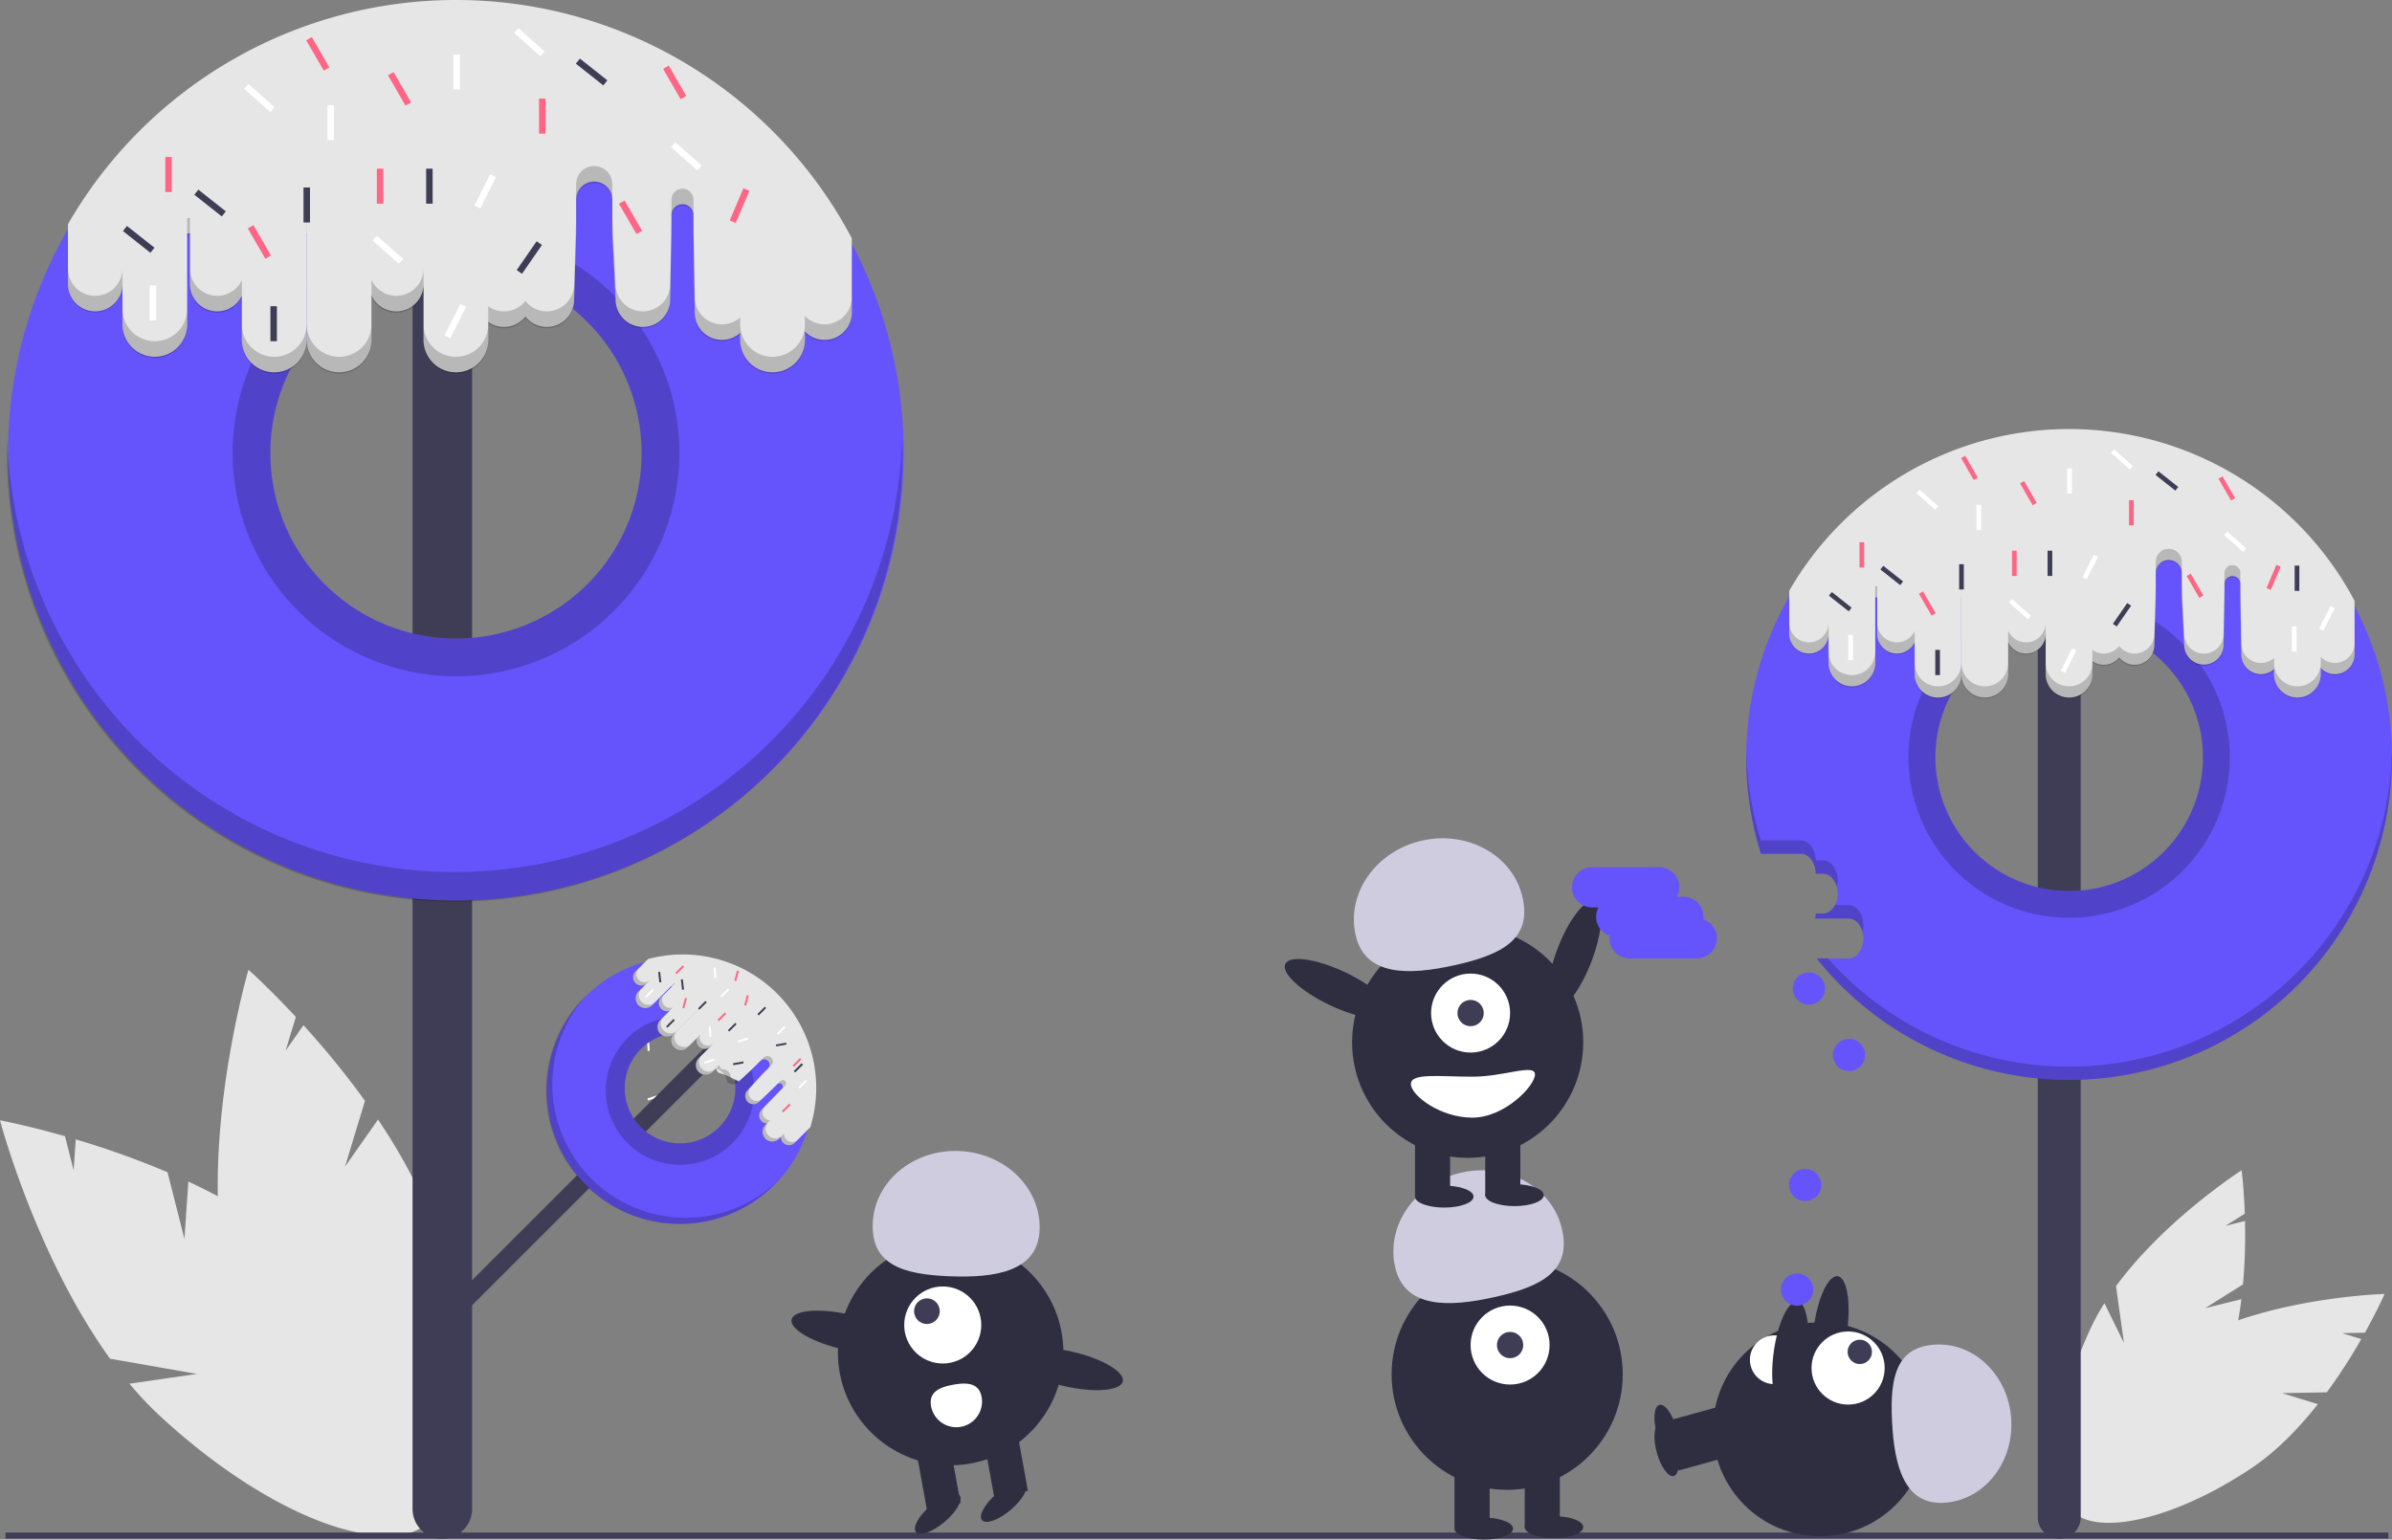 <svg xmlns="http://www.w3.org/2000/svg" width="891.381" height="573.886" data-name="Layer 1"><rect width="100%" height="100%" fill="#808080" stroke="none"/><path fill="#e6e6e6" d="m68.723 461.8-6.294-24.823a322.324 322.324 0 0 0-34.197-12.269l-.794 11.536-3.222-12.71C9.804 419.42 0 417.608 0 417.608s13.243 50.36 41.02 88.86l32.365 5.685-25.144 3.625a130.406 130.406 0 0 0 11.247 11.92c40.407 37.506 85.413 54.714 100.523 38.435s-5.396-59.88-45.803-97.387c-12.526-11.627-28.262-20.958-44.014-28.302Z"/><path fill="#e6e6e6" d="m128.579 434.843 7.443-24.503a322.325 322.325 0 0 0-22.932-28.179l-6.643 9.465 3.81-12.546c-10.21-10.972-17.665-17.591-17.665-17.591s-14.694 49.955-10.817 97.27l24.768 21.598-23.399-9.894a130.406 130.406 0 0 0 3.467 16.017c15.204 52.993 44.836 90.988 66.185 84.863s26.333-54.05 11.13-107.043c-4.713-16.429-13.36-32.55-23.049-46.979ZM821.742 487.639l14.11-8.87a209.77 209.77 0 0 0 .746-23.632l-7.302 1.819 7.224-4.541c-.338-9.748-1.18-16.182-1.18-16.182s-28.53 18.288-46.806 43.199l2.963 21.18-7.281-14.843a84.867 84.867 0 0 0-5.128 9.351c-15.13 32.533-16.77 63.848-3.663 69.944s35.997-15.337 51.127-47.87c4.69-10.085 7.316-21.698 8.708-32.922Z"/><path fill="#e6e6e6" d="m850.423 519.302 16.663-.3a209.77 209.77 0 0 0 12.855-19.844l-7.19-2.217 8.53-.153c4.75-8.52 7.355-14.463 7.355-14.463s-33.876.908-62.398 12.787l-8.411 19.662 1.44-16.47a84.868 84.868 0 0 0-9.224 5.355c-29.769 20.029-47.36 45.988-39.29 57.98s38.743 5.48 68.511-14.55c9.228-6.209 17.479-14.793 24.472-23.682Z"/><path fill="#3f3d56" d="M2.029 571.273h888v2.241h-888z"/><path fill="#fff" d="m251.827 60.673 2.3 1.154-6.23 12.418-2.3-1.153z"/><path fill="#3f3d56" d="m240.113 372.681.762-.088.48 4.114-.762.089z"/><path fill="#fff" d="m245.182 408.171.241.728-3.931 1.304-.242-.727zM241.094 387.619l.765-.046.249 4.134-.766.046zM237.515 364.948l.765-.046.249 4.134-.766.046z"/><path fill="#ff6584" d="m292.703 381.1.287.712-3.84 1.551-.288-.71zM246.973 380.403l.741.199-1.072 4-.74-.198z"/><path fill="#3f3d56" d="M286.479 70.608h2.418v13.058h-2.418z"/><path fill="#fff" d="M285.028 102.042h2.418V115.1h-2.418zM285.105 374.435l.51.51-2.752 2.752-.51-.51zM292.342 416.128l.51.51-2.752 2.752-.51-.51z"/><path fill="#ff6584" d="m286.381 399.17.697.187-1.008 3.759-.696-.187zM288.367 384.63l.51.51-2.752 2.751-.51-.51z"/><path fill="#3f3d56" d="M277.806 384.67a3.307 3.307 0 0 0-4.677-4.676L167.613 485.51a3.307 3.307 0 1 0 4.676 4.677l104.838-104.838"/><path fill="#6554fb" d="M288.591 371.353a49.71 49.71 0 1 0 12.377 49.809 49.733 49.733 0 0 0-12.377-49.809Zm-40.702 54.094a20.575 20.575 0 0 1-9.05-5.281 22.704 22.704 0 0 1-1.429-1.588 20.621 20.621 0 1 1 10.479 6.87Z"/><path fill="#3f3d56" d="M175.926 94.945a11.093 11.093 0 0 0-22.186 0v467.539a11.093 11.093 0 1 0 22.186 0V98.167"/><path fill="#6554fb" d="M317.428 90.8a166.89 166.89 0 1 0 19.35 78.05 166.805 166.805 0 0 0-19.35-78.05ZM203.92 229.092a69.167 69.167 0 1 1 35.167-60.24 68.827 68.827 0 0 1-35.167 60.24Z"/><path d="M169.444 325.054A166.842 166.842 0 0 1 2.686 163.41q-.086 2.708-.088 5.436a166.847 166.847 0 1 0 333.693 0q0-2.732-.088-5.442a166.842 166.842 0 0 1-166.759 161.649Z" opacity=".2"/><path d="M169.928 85.594a83.251 83.251 0 1 0 83.256 83.257 83.349 83.349 0 0 0-83.256-83.257Zm33.992 143.497a69.167 69.167 0 1 1 35.167-60.24 68.827 68.827 0 0 1-35.167 60.24Z" opacity=".2"/><path fill="#e6e6e6" d="M317.43 88.796v27.755a10.149 10.149 0 0 1-17.478 7.027v3.163a12.056 12.056 0 1 1-24.113 0v-2.636a10.143 10.143 0 0 1-16.926-7.554l-.484-29.5v-6.805a4.11 4.11 0 0 0-8.221 0v6.804l-.484 24.665a10.156 10.156 0 0 1-20.312 0L228.17 87.05V74.443a6.737 6.737 0 0 0-13.474 0V87.05l-.76 24.665a10.148 10.148 0 0 1-18.135 6.267 10.129 10.129 0 0 1-13.85 2.012v6.747a12.056 12.056 0 1 1-24.113 0v-20.83a10.152 10.152 0 0 1-19.413 4.164v16.666a12.056 12.056 0 1 1-24.113 0V87.05h-.067v39.69a12.056 12.056 0 1 1-24.113 0v-16.525a10.15 10.15 0 0 1-19.345-4.305v-18.86h-1.035v33.886a12.056 12.056 0 0 1-24.113 0v-15.026a10.156 10.156 0 1 1-20.312 0V83.554a166.905 166.905 0 0 1 292.103 5.242Z"/><path d="M102.188 132.994a12.056 12.056 0 0 1-12.056-12.057v6.287a12.056 12.056 0 0 0 24.113 0v-6.287a12.056 12.056 0 0 1-12.057 12.057ZM126.369 132.994a12.056 12.056 0 0 1-12.057-12.057v6.287a12.056 12.056 0 0 0 24.113 0v-6.287a12.056 12.056 0 0 1-12.056 12.057ZM90.132 104.412a10.15 10.15 0 0 1-19.345-4.304v6.287a10.15 10.15 0 0 0 19.345 4.304ZM114.245 81.247h.068v6.287h-.068zM45.64 100.108a10.156 10.156 0 0 1-20.312 0v6.287a10.156 10.156 0 0 0 20.311 0ZM69.752 81.247h1.035v6.287h-1.035zM57.696 127.19a12.056 12.056 0 0 1-12.057-12.056v6.287a12.056 12.056 0 1 0 24.113 0v-6.287a12.056 12.056 0 0 1-12.056 12.056ZM169.894 132.994a12.056 12.056 0 0 1-12.056-12.057v6.287a12.056 12.056 0 0 0 24.113 0v-6.287a12.056 12.056 0 0 1-12.057 12.057ZM258.43 74.443a4.11 4.11 0 1 0-8.222 0v6.287a4.11 4.11 0 1 1 8.221 0ZM157.838 100.108a10.152 10.152 0 0 1-19.413 4.164v6.287a10.152 10.152 0 0 0 19.413-4.164ZM239.568 116.067a10.155 10.155 0 0 1-10.156-10.156l-1.242-24.664v6.287l1.242 24.664a10.156 10.156 0 0 0 20.312 0l.484-24.664v-6.287l-.484 24.664a10.155 10.155 0 0 1-10.156 10.156ZM307.274 120.903a10.123 10.123 0 0 1-7.322-3.129v3.163a12.056 12.056 0 0 1-24.113 0v-2.635a10.143 10.143 0 0 1-16.926-7.554l-.484-29.5v6.286l.484 29.5a10.143 10.143 0 0 0 16.926 7.555v2.635a12.056 12.056 0 0 0 24.113 0v-3.163a10.149 10.149 0 0 0 17.478-7.026v-6.287a10.155 10.155 0 0 1-10.156 10.155ZM203.78 116.067a10.131 10.131 0 0 1-7.979-3.888 10.129 10.129 0 0 1-13.85 2.012v6.287a10.129 10.129 0 0 0 13.85-2.012 10.148 10.148 0 0 0 18.136-6.268l.76-24.664v-6.287l-.76 24.664a10.155 10.155 0 0 1-10.156 10.156ZM228.17 68.64a6.737 6.737 0 1 0-13.474 0v6.286a6.737 6.737 0 1 1 13.474 0Z" opacity=".2"/><path fill="#3f3d56" d="M113.103 69.882h2.418V82.94h-2.418zM158.805 62.87h2.418v13.058h-2.418zM100.771 114.133h2.418v13.058h-2.418zM199.97 89.94l1.99 1.376-7.43 10.738-1.989-1.375zM72.413 72.583l1.5-1.896 10.24 8.102-1.5 1.896zM214.595 23.738l1.5-1.896 10.241 8.102-1.5 1.897zM45.814 86.124l1.5-1.896 10.24 8.102-1.5 1.896z"/><path fill="#fff" d="M122.05 39.173h2.418v13.058h-2.418zM55.795 106.395h2.418v13.058h-2.418zM168.961 20.312h2.418V33.37h-2.418zM182.656 64.955l2.162 1.085-5.856 11.67-2.161-1.083zM171.534 113.316l2.16 1.085-5.855 11.671-2.161-1.084zM138.851 89.67l1.604-1.81 9.771 8.663-1.604 1.809zM90.973 33.087l1.604-1.81 9.771 8.663-1.604 1.81zM250.082 54.85l1.604-1.81 9.771 8.663-1.604 1.809zM191.565 12.291l1.604-1.81 9.771 8.663-1.604 1.81z"/><path fill="#ff6584" d="M140.428 62.87h2.418v13.058h-2.418zM277.036 70.17l2.225.946-5.103 12.02-2.225-.946zM92.349 85.144l2.094-1.209 6.529 11.309-2.094 1.209zM230.663 75.955l2.094-1.209 6.529 11.309-2.094 1.209zM144.581 28.079l2.094-1.21 6.53 11.31-2.095 1.209zM247.106 25.66l2.094-1.209 6.529 11.309-2.094 1.209zM114.112 15.02l2.094-1.209 6.529 11.309-2.094 1.209zM200.879 36.755h2.418v13.058h-2.418zM61.599 58.517h2.418v13.058h-2.418z"/><path d="M220.392 439.352a49.736 49.736 0 0 1-1.078-69.223q-.59.552-1.165 1.127a49.737 49.737 0 1 0 70.339 70.338q.576-.576 1.128-1.165a49.736 49.736 0 0 1-69.224-1.077Z" opacity=".2"/><path d="M272.981 386.963a27.674 27.674 0 1 0 0 39.124 27.708 27.708 0 0 0 0-39.124Zm-4.98 33.203a20.627 20.627 0 0 1-29.162 0 22.704 22.704 0 0 1-1.429-1.588 20.616 20.616 0 1 1 30.59 1.588Z" opacity=".2"/><path fill="#e6e6e6" d="m301.964 420.166-5.85 5.85a3.025 3.025 0 0 1-5.165-2.202l-.667.667a3.594 3.594 0 0 1-5.083-5.083l.556-.556a3.024 3.024 0 0 1-1.976-5.16l6.117-6.32 1.434-1.434a1.225 1.225 0 0 0-1.733-1.733l-1.434 1.434-5.301 5.097a3.027 3.027 0 0 1-4.282-4.282l4.937-5.46 2.658-2.658a2.008 2.008 0 0 0-2.84-2.84l-2.658 2.657-5.359 5.04a34.695 34.695 0 0 0-7.645-3.365 3.017 3.017 0 0 1-.842-1.633l-1.422 1.422a3.594 3.594 0 0 1-5.083-5.082l4.39-4.391a3.026 3.026 0 0 1-4.969-3.214l-3.513 3.513a3.594 3.594 0 0 1-5.083-5.083l8.367-8.366-.015-.015-8.366 8.367a3.594 3.594 0 0 1-5.083-5.083l3.484-3.483a3.026 3.026 0 0 1-3.17-4.985l3.975-3.976-.218-.218-7.143 7.143a3.594 3.594 0 0 1-5.083-5.083l3.168-3.167a3.027 3.027 0 0 1-4.282-4.282l4.713-4.712a49.754 49.754 0 0 1 60.466 62.676Z"/><path d="M247.278 384.112a3.594 3.594 0 0 1 0-5.082l-1.325 1.325a3.594 3.594 0 0 0 5.082 5.083l1.325-1.326a3.594 3.594 0 0 1-5.082 0ZM252.375 389.21a3.594 3.594 0 0 1 0-5.083l-1.325 1.325a3.594 3.594 0 1 0 5.082 5.083l1.325-1.326a3.594 3.594 0 0 1-5.082 0ZM250.761 375.546a3.026 3.026 0 0 1-3.17-4.984l-1.326 1.325a3.026 3.026 0 0 0 3.17 4.985ZM259.402 377.072l1.325-1.326.014.015-1.325 1.325zM242.29 365.26a3.027 3.027 0 1 1-4.282-4.28l-1.325 1.324a3.027 3.027 0 0 0 4.282 4.282ZM250.023 367.693l1.325-1.325.218.219-1.325 1.325zM239.123 373.51a3.594 3.594 0 0 1 0-5.082l-1.326 1.325a3.594 3.594 0 1 0 5.083 5.083l1.325-1.325a3.594 3.594 0 0 1-5.082 0ZM261.55 398.384a3.594 3.594 0 0 1 0-5.083l-1.326 1.325a3.594 3.594 0 1 0 5.083 5.083l1.325-1.325a3.594 3.594 0 0 1-5.083 0ZM292.553 404.704a1.225 1.225 0 0 0-1.733-1.733l-1.325 1.325a1.225 1.225 0 1 1 1.733 1.733ZM265.94 388.91a3.026 3.026 0 0 1-4.97-3.213l-1.325 1.325a3.026 3.026 0 0 0 4.97 3.214ZM279.804 409.503a3.027 3.027 0 0 1 0-4.282l4.937-5.46-1.326 1.324-4.936 5.461a3.027 3.027 0 1 0 4.281 4.282l5.3-5.097 1.326-1.325-5.3 5.097a3.027 3.027 0 0 1-4.282 0ZM293.056 424.794a3.018 3.018 0 0 1-.884-2.203l-.667.666a3.594 3.594 0 1 1-5.082-5.082l.555-.556a3.024 3.024 0 0 1-1.975-5.16l6.116-6.32-1.325 1.325-6.117 6.32a3.024 3.024 0 0 0 1.976 5.16l-.556.556a3.594 3.594 0 1 0 5.083 5.083l.667-.667a3.025 3.025 0 0 0 5.165 2.203l1.325-1.325a3.027 3.027 0 0 1-4.281 0ZM272.26 401.959a3.02 3.02 0 0 0-3.364-3.364 3.017 3.017 0 0 1-.842-1.633l-1.325 1.325a5.804 5.804 0 0 1 4.206 4.997 3.027 3.027 0 0 0 4.281 0l5.36-5.039 1.325-1.325-5.36 5.039a3.027 3.027 0 0 1-4.28 0ZM287.398 397.103a2.008 2.008 0 1 0-2.84-2.84l-1.325 1.325a2.008 2.008 0 1 1 2.84 2.84Z" opacity=".2"/><path fill="#3f3d56" d="m262.882 373.11.51.51-2.753 2.752-.51-.51zM273.993 381.265l.51.51-2.752 2.752-.51-.51zM284.993 375.265l.51.51-2.752 2.752-.51-.51zM250.955 379.838l.51.51-2.753 2.752-.51-.51zM276.965 395.65l.129.708-3.83.698-.128-.71zM292.965 388.65l.129.708-3.83.698-.128-.71zM253.735 365.102l.716-.084.451 3.866-.716.084zM245.274 362.35l.716-.084.451 3.866-.716.084z"/><path fill="#fff" d="m271.241 368.523.51.51-2.752 2.751-.51-.51zM292.241 382.523l.51.51-2.752 2.751-.51-.51zM300.241 402.523l.51.51-2.752 2.751-.51-.51zM243.105 368.726l.51.51-2.752 2.752-.51-.51zM278.581 386.732l.227.685-3.694 1.225-.227-.684zM266.043 394.581l.227.685-3.694 1.225-.227-.684zM264.138 382.708l.72-.043.233 3.885-.72.043zM265.973 360.69l.72-.044.233 3.885-.72.043z"/><path fill="#ff6584" d="m270.12 377.392.51.51-2.752 2.752-.51-.51zM294.12 411.392l.51.51-2.752 2.752-.51-.51zM298.12 394.392l.51.51-2.752 2.752-.51-.51zM255.29 371.952l.697.187-1.008 3.76-.696-.187zM278.328 370.933l.697.187-1.008 3.76-.696-.188zM274.658 361.758l.697.187-1.008 3.76-.696-.188zM254.42 359.858l.51.51-2.752 2.752-.51-.51z"/><path fill="#3f3d56" d="M775.38 206.93a8 8 0 1 0-16 0v358.647a8 8 0 0 0 16 0V209.253"/><path fill="#6554fb" d="M877.43 225.963a120.362 120.362 0 0 0-221.22 92.29h14.93c3 0 5.46 3.34 5.46 7.43h2.74c3.01 0 5.47 3.34 5.47 7.43 0 4.08-2.46 7.43-5.47 7.43h-2.74a10.087 10.087 0 0 1-.19 1.85h12.5c3.01 0 5.47 3.35 5.47 7.43 0 4.09-2.46 7.43-5.47 7.43h-11.94a120.34 120.34 0 0 0 200.46-131.29Zm-81.86 99.74a49.676 49.676 0 0 1-24.52 6.42 51.473 51.473 0 0 1-5.15-.26 49.849 49.849 0 1 1 29.67-6.16Z"/><path d="M694.053 347.325a9.736 9.736 0 0 0 .328-2.5c0-4.086-2.462-7.429-5.47-7.429h-5.116a5.24 5.24 0 0 1-4.455 3.143h-2.735a9.754 9.754 0 0 1-.196 1.857h12.502c2.362 0 4.381 2.065 5.142 4.929ZM679.34 325.682c2.362 0 4.38 2.065 5.142 4.928a9.73 9.73 0 0 0 .327-2.5c0-4.085-2.461-7.428-5.47-7.428h-2.734c0-4.086-2.461-7.429-5.47-7.429H656.21a120.181 120.181 0 0 1-5.436-33.671c-.02.89-.045 1.777-.045 2.671a120.276 120.276 0 0 0 5.48 36h14.927c3.008 0 5.469 3.343 5.469 7.429ZM771.055 397.579a120.017 120.017 0 0 1-89.87-40.326h-4.219a120.323 120.323 0 0 0 214.415-75c0-.752-.022-1.5-.035-2.248a120.323 120.323 0 0 1-120.291 117.574Z" opacity=".2"/><path d="M771.05 222.383a59.87 59.87 0 1 0 59.88 59.87 59.94 59.94 0 0 0-59.88-59.87Zm24.52 103.32a49.676 49.676 0 0 1-24.52 6.42 51.473 51.473 0 0 1-5.15-.26 49.849 49.849 0 1 1 29.67-6.16Z" opacity=".2"/><path fill="#e6e6e6" d="M877.43 223.965v20.016a7.319 7.319 0 0 1-12.605 5.068v2.28a8.695 8.695 0 1 1-17.39 0v-1.9a7.315 7.315 0 0 1-12.206-5.448l-.35-21.275V217.8a2.965 2.965 0 1 0-5.928 0v4.907l-.35 17.788a7.324 7.324 0 0 1-14.647 0l-.897-17.788v-9.092a4.858 4.858 0 0 0-9.717 0v9.092l-.547 17.788a7.319 7.319 0 0 1-13.079 4.52 7.304 7.304 0 0 1-9.989 1.45v4.866a8.695 8.695 0 0 1-17.39 0v-15.022a7.321 7.321 0 0 1-13.999 3.003v12.019a8.695 8.695 0 0 1-17.39 0v-28.624h-.049v28.624a8.695 8.695 0 1 1-17.39 0v-11.918a7.32 7.32 0 0 1-13.95-3.104v-13.602h-.746v24.439a8.695 8.695 0 0 1-17.39 0v-10.837a7.324 7.324 0 0 1-14.648 0v-16.123a120.368 120.368 0 0 1 210.657 3.78Z"/><path d="M722.203 255.84a8.694 8.694 0 0 1-8.695-8.695v4.534a8.695 8.695 0 0 0 17.39 0v-4.534a8.694 8.694 0 0 1-8.695 8.694ZM739.641 255.84a8.694 8.694 0 0 1-8.695-8.695v4.534a8.695 8.695 0 0 0 17.39 0v-4.534a8.694 8.694 0 0 1-8.695 8.694ZM713.508 235.227a7.32 7.32 0 0 1-13.95-3.104v4.534a7.32 7.32 0 0 0 13.95 3.104ZM730.898 218.521h.049v4.534h-.049zM681.421 232.123a7.324 7.324 0 0 1-14.648 0v4.534a7.324 7.324 0 0 0 14.648 0ZM698.811 218.521h.746v4.534h-.746zM690.116 251.654a8.694 8.694 0 0 1-8.695-8.695v4.534a8.695 8.695 0 0 0 17.39 0v-4.534a8.694 8.694 0 0 1-8.695 8.695ZM771.03 255.84a8.694 8.694 0 0 1-8.694-8.695v4.534a8.695 8.695 0 1 0 17.39 0v-4.534a8.694 8.694 0 0 1-8.696 8.694ZM834.88 213.614a2.965 2.965 0 1 0-5.93 0v4.534a2.965 2.965 0 1 1 5.93 0ZM762.336 232.123a7.321 7.321 0 0 1-14 3.003v4.534a7.321 7.321 0 0 0 14-3.003ZM821.278 243.633a7.323 7.323 0 0 1-7.324-7.325l-.897-17.787v4.534l.897 17.787a7.324 7.324 0 0 0 14.648 0l.349-17.787v-4.534l-.35 17.787a7.323 7.323 0 0 1-7.323 7.325ZM870.106 247.12a7.3 7.3 0 0 1-5.28-2.256v2.28a8.695 8.695 0 1 1-17.39 0v-1.9a7.315 7.315 0 0 1-12.208-5.448l-.348-21.275v4.534l.348 21.275a7.315 7.315 0 0 0 12.207 5.448v1.9a8.695 8.695 0 0 0 17.39 0v-2.28a7.319 7.319 0 0 0 12.605-5.068v-4.534a7.323 7.323 0 0 1-7.324 7.324ZM795.469 243.633a7.306 7.306 0 0 1-5.755-2.805 7.304 7.304 0 0 1-9.989 1.451v4.534a7.304 7.304 0 0 0 9.99-1.45 7.319 7.319 0 0 0 13.078-4.52l.548-17.788v-4.534l-.548 17.787a7.323 7.323 0 0 1-7.324 7.325ZM813.057 209.429a4.858 4.858 0 1 0-9.716 0v4.534a4.858 4.858 0 1 1 9.716 0Z" opacity=".2"/><path fill="#3f3d56" d="M730.074 210.325h1.744v9.417h-1.744zM763.033 205.268h1.744v9.417h-1.744zM855.108 210.848h1.744v9.417h-1.744zM721.181 242.237h1.744v9.417h-1.744zM792.722 224.79l1.434.993-5.358 7.744-1.434-.993zM700.73 212.273l1.082-1.368 7.385 5.843-1.082 1.368zM803.268 177.047l1.082-1.368 7.385 5.843-1.082 1.368zM681.546 222.041l1.082-1.368 7.385 5.844-1.082 1.367z"/><path fill="#fff" d="M736.527 188.178h1.744v9.417h-1.744zM688.745 236.657h1.744v9.417h-1.744zM770.357 174.576h1.744v9.417h-1.744zM854.062 233.518h1.744v9.417h-1.744zM780.234 206.772l1.559.782-4.223 8.417-1.559-.782zM772.212 241.649l1.559.782-4.223 8.417-1.559-.782zM868.473 225.954l1.559.782-4.223 8.417-1.559-.782zM748.642 224.595l1.157-1.305 7.047 6.247-1.157 1.305zM714.114 183.789l1.157-1.305 7.047 6.247-1.157 1.305zM828.86 199.484l1.157-1.305 7.046 6.247-1.157 1.305zM786.658 168.792l1.157-1.305 7.047 6.247-1.157 1.305z"/><path fill="#ff6584" d="M749.78 205.268h1.744v9.417h-1.744zM848.299 210.533l1.605.681-3.68 8.668-1.605-.681zM715.107 221.332l1.51-.872 4.709 8.155-1.51.872zM814.855 214.705l1.51-.872 4.709 8.155-1.51.872zM752.774 180.177l1.51-.872 4.709 8.155-1.51.872zM826.714 178.433l1.51-.872 4.709 8.155-1.51.872zM730.802 170.76l1.51-.872 4.709 8.155-1.51.872zM793.376 186.434h1.744v9.417h-1.744zM692.93 202.129h1.744v9.417h-1.744z"/><circle cx="354.258" cy="504.177" r="42.012" fill="#2f2e41"/><path fill="#2f2e41" d="m383.043 555.713-12.559 2.274-4.073-22.501 12.559-2.274zM357.925 560.26l-12.559 2.274-4.073-22.501 12.559-2.274z"/><ellipse cx="503.301" cy="722.762" fill="#2f2e41" rx="10.636" ry="3.989" transform="rotate(-40.261 210.124 853.35)"/><ellipse cx="527.896" cy="718.31" fill="#2f2e41" rx="10.636" ry="3.989" transform="rotate(-40.261 234.719 848.897)"/><circle cx="351.316" cy="493.901" r="14.359" fill="#fff"/><circle cx="345.415" cy="488.754" r="4.786" fill="#3f3d56"/><path fill="#cfcce0" d="M387.4 458.473c.631-15.554-12.774-28.728-29.941-29.425s-31.597 11.346-32.229 26.9 11.302 19.087 28.47 19.784 33.068-1.706 33.7-17.26Z"/><ellipse cx="469.311" cy="655.06" fill="#2f2e41" rx="6.594" ry="21.006" transform="rotate(-77.09 292.894 672.342)"/><ellipse cx="551.78" cy="668.775" fill="#2f2e41" rx="6.594" ry="21.006" transform="rotate(-77.09 375.363 686.056)"/><path fill="#fff" d="M365.796 520.734a9.572 9.572 0 1 1-18.838 3.41c-.942-5.202 3.08-7.043 8.282-7.984s9.615-.628 10.556 4.574Z"/><ellipse cx="740.583" cy="514.548" fill="#2f2e41" rx="21.534" ry="6.76" transform="rotate(-69.082 548.5 547.031)"/><circle cx="561.649" cy="512.284" r="43.067" fill="#2f2e41"/><path fill="#2f2e41" d="M542.023 546.083h13.084v23.442h-13.084zM568.191 546.083h13.084v23.442h-13.084z"/><ellipse cx="552.927" cy="569.798" fill="#2f2e41" rx="10.903" ry="4.089"/><ellipse cx="579.094" cy="569.252" fill="#2f2e41" rx="10.903" ry="4.089"/><circle cx="562.739" cy="501.381" r="14.719" fill="#fff"/><circle cx="562.739" cy="501.381" r="4.906" fill="#3f3d56"/><path fill="#cfcce0" d="M519.872 472.232c-3.477-15.574 7.639-31.31 24.829-35.149s33.944 5.676 37.422 21.25-7.915 21.317-25.105 25.155-33.668 4.318-37.146-11.256Z"/><circle cx="546.93" cy="388.533" r="43.067" fill="#2f2e41"/><path fill="#2f2e41" d="M527.304 422.333h13.084v23.442h-13.084zM553.472 422.333h13.084v23.442h-13.084z"/><ellipse cx="538.207" cy="446.047" fill="#2f2e41" rx="10.903" ry="4.089"/><ellipse cx="564.375" cy="445.502" fill="#2f2e41" rx="10.903" ry="4.089"/><circle cx="548.02" cy="377.63" r="14.719" fill="#fff"/><circle cx="548.02" cy="377.63" r="4.906" fill="#3f3d56"/><path fill="#cfcce0" d="M505.153 348.482c-3.477-15.574 7.639-31.31 24.829-35.149s33.944 5.675 37.421 21.249-7.915 21.318-25.105 25.156-33.667 4.318-37.145-11.256Z"/><ellipse cx="652.267" cy="527.087" fill="#2f2e41" rx="6.76" ry="21.534" transform="rotate(-64.626 450.017 569.438)"/><path fill="#fff" d="M525.775 404.07c0 4.215 10.854 12.539 22.897 12.539s23.335-11.867 23.335-16.082-11.292.817-23.335.817-22.897-1.489-22.897 2.726Z"/><circle cx="672.697" cy="441.69" r="6" fill="#6554fb"/><circle cx="689.04" cy="393.253" r="6" fill="#6554fb"/><circle cx="674.097" cy="368.495" r="6" fill="#6554fb"/><path fill="#2f2e41" d="m625.53 548.131-3.227-11.675 20.918-5.782 3.227 11.675z"/><ellipse cx="774.907" cy="699.004" fill="#2f2e41" rx="3.785" ry="10.094" transform="rotate(-15.453 113.698 1186.701)"/><ellipse cx="835.976" cy="654" fill="#2f2e41" rx="19.935" ry="6.258" transform="rotate(-82.281 668.315 662.784)"/><circle cx="678.227" cy="532.784" r="39.871" fill="#2f2e41"/><path fill="#2f2e41" d="m625.53 541.066-3.227-11.676 20.917-5.782 3.228 11.675z"/><ellipse cx="774.907" cy="691.938" fill="#2f2e41" rx="3.785" ry="10.094" transform="rotate(-15.452 113.709 1179.656)"/><circle cx="688.696" cy="509.944" r="13.627" fill="#fff"/><circle cx="693.054" cy="503.924" r="4.542" fill="#3f3d56"/><path fill="#cfcce0" d="M724.27 560.183c14.754-.738 26.055-14.539 25.24-30.825s-13.437-28.889-28.192-28.15-17.07 12.32-16.254 28.606 4.451 31.108 19.206 30.37Z"/><path fill="#fff" d="M661.932 515.915a9.084 9.084 0 0 1-1.466-18.11c5-.405 6.365 3.565 6.77 8.566s-.303 9.139-5.304 9.544Z"/><ellipse cx="821.011" cy="663.473" fill="#2f2e41" rx="19.935" ry="6.258" transform="rotate(-82.281 653.35 672.257)"/><circle cx="669.697" cy="480.69" r="6" fill="#6554fb"/><path fill="#6554fb" d="M634.733 342.67a7.454 7.454 0 0 0-7.437-8.417h-2.377a7.429 7.429 0 0 0 .877-3.5 7.522 7.522 0 0 0-7.5-7.5h-25a7.5 7.5 0 0 0 0 15h2.376a7.43 7.43 0 0 0-.876 3.5 7.523 7.523 0 0 0 5.062 7.083 7.453 7.453 0 0 0 7.438 8.417h25a7.494 7.494 0 0 0 2.437-14.582Z"/><path fill="#3f3d56" d="m298.723 396.316.542.543-2.929 2.929-.542-.543z"/></svg>